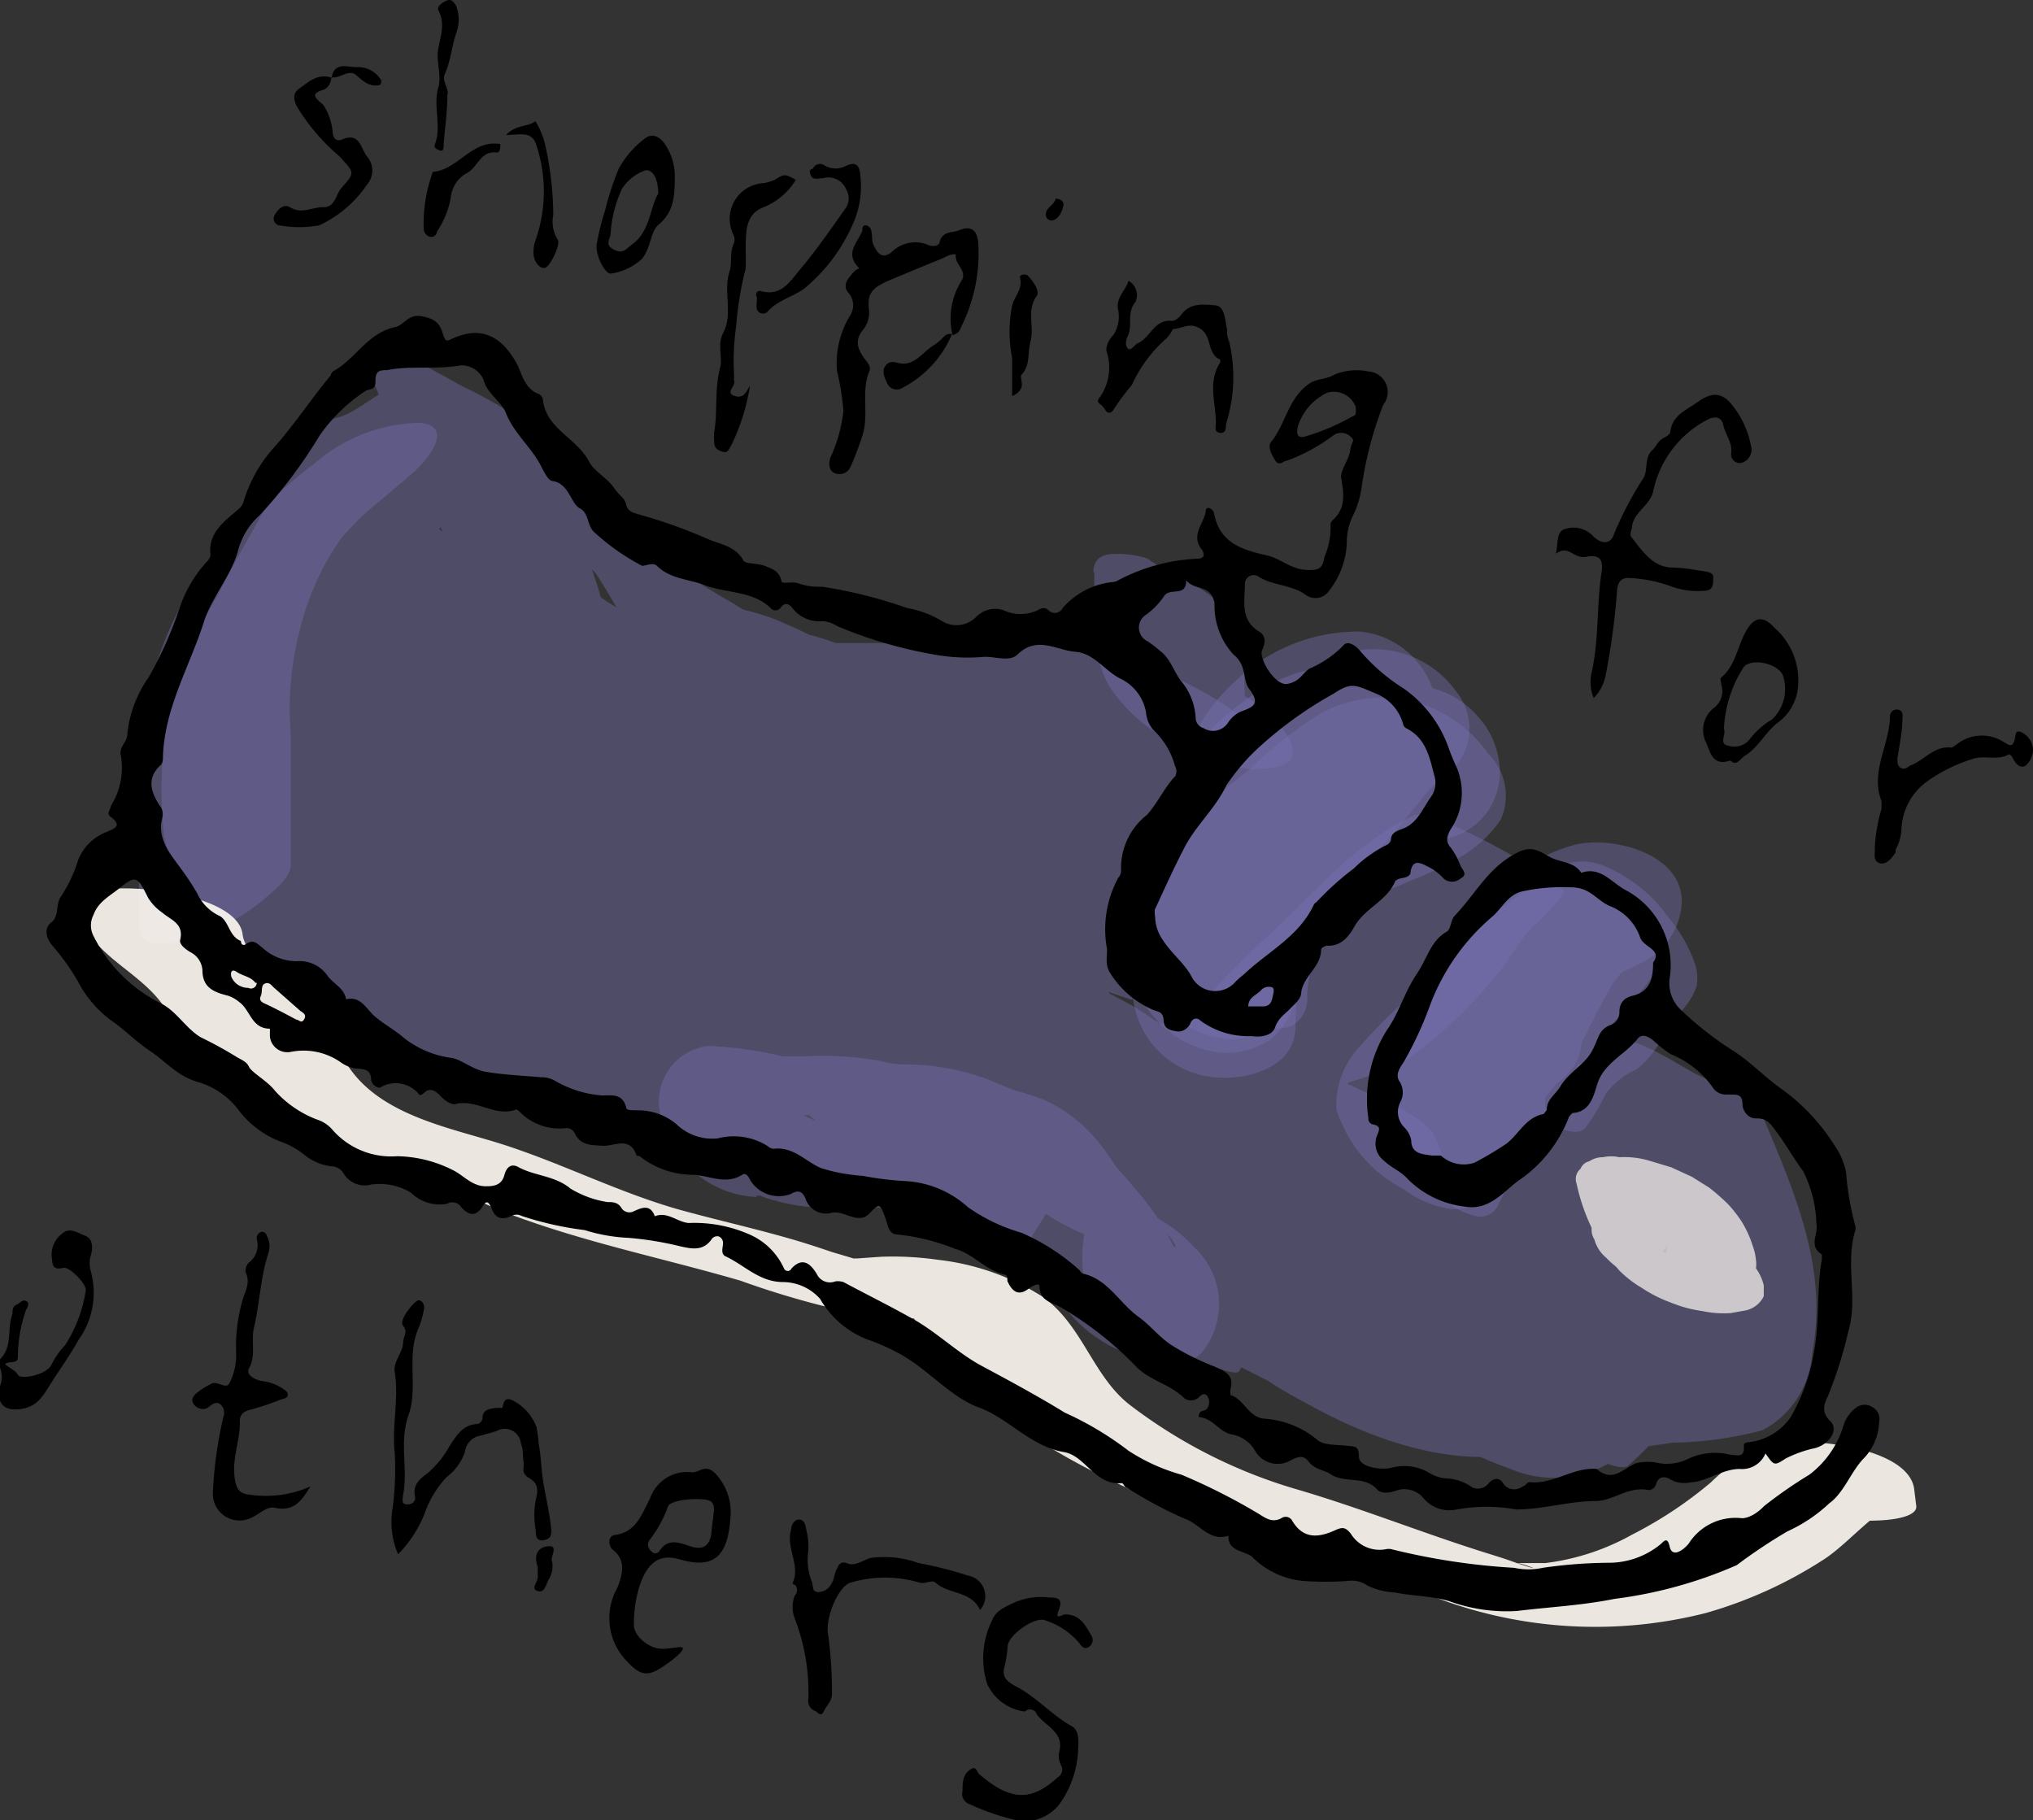 <svg xmlns="http://www.w3.org/2000/svg" viewBox="0 0 60.26 53.95"><rect x="0" y="0" width="60.26" height="53.95" fill="#333333" stroke="none"/><defs><style>.cls-1{opacity:0.4;}.cls-2{fill:#7770b4;}.cls-3{opacity:0.9;}.cls-4{fill:#fffbf3;}.cls-5{opacity:0.7;}</style></defs><g id="Layer_2" data-name="Layer 2"><g id="Layer_1-2" data-name="Layer 1"><g class="cls-1"><path class="cls-2" d="M11.84,11.43c-.66.16-1.13.72-1.8.94a2.23,2.23,0,0,0-1.5,1.12c-.33.57-.48,1.21-.79,1.77-.45.82-.91,1.6-1.33,2.44A12.07,12.07,0,0,0,4.86,22a13.78,13.78,0,0,0,0,2.8A12.5,12.5,0,0,0,5.6,27c.19.57,4.25,2.65,4.44,2.3A12,12,0,0,0,10.87,26a6.84,6.84,0,0,1,1.72-3.33,14.19,14.19,0,0,1,2.85-2.39c.64-.42,2.12-.87,2.4-1.65s-.59-2.05-.57-3,.19-1.58-.56-2.25a14.22,14.22,0,0,0-3-1.93c-.76-.4-2.13-1.3-3.05-1l.05.1c1.26,2.58,1.95,5.66,4.43,7.36a16.38,16.38,0,0,0,4.78,2.35,3.56,3.56,0,0,0,.78.14c.41,0,.65-.1.12-.2.76.14,1.49.67,2.27.83.13,0,.15,0,.07-.12a18.28,18.28,0,0,0-2.45-3.62,13.86,13.86,0,0,0-4-2.8,9,9,0,0,0-1.79-.81c-.06,0-.74-.23-.5,0,1.55,1.49,3,3.22,4.64,4.6a15.23,15.23,0,0,0,5.62,2.87,23.29,23.29,0,0,0,5.6.22h3.15a13.53,13.53,0,0,1,3,0l-4.07-2.27c-.3.75-.42,1.56-.78,2.28A8.05,8.05,0,0,1,30.41,23a5.87,5.87,0,0,0-1.2,1.87,7.58,7.58,0,0,0-.08,2.47c0,.49,1.73,1.2,2.1,1.39a19.08,19.08,0,0,0,2.34.91c0-1.14,0-2.29,0-3.43a9.52,9.52,0,0,0,0-2.61c-.26-.79-1.13-1.16-1.8-1.53A7.39,7.39,0,0,0,29,20.78c-.62,0-1.18.55-1.67.88a7.84,7.84,0,0,0-1.87,2c-1,1.37-2.05,2.9-3.82,3.33-.46.11-.91,0-1.34.1q3.2,2.2,2.12,1.09c-.13-.13-.24-.27-.36-.4a17.82,17.82,0,0,0-1.69-1.89,15.06,15.06,0,0,0-5.41-3c-1.36-.41-2.51.55-3.56,1.36a7.76,7.76,0,0,0-2.91,4c-.13.53,4.28,2.58,4.44,2.3.79-1.4,1.29-2.94,2-4.37.31-.61.67-1.19,1-1.79a3.39,3.39,0,0,1,1-1.5l-4.44-2.3c-.41,2.19-1.37,4.21-1.41,6.44,0,.66,4.34,2.51,4.44,2.3.56-1.2,1.26-2.33,1.7-3.58a12.66,12.66,0,0,1,1.29-3l-4.44-2.3a6.11,6.11,0,0,1-.77,2.14,18.7,18.7,0,0,0-.67,2.29A16.89,16.89,0,0,1,12,27a6.33,6.33,0,0,0-.8,2c0,.54,4.1,2.64,4.44,2.3,1.34-1.33,1.88-3,2.66-4.68.33-.72.8-1.37,1.09-2.1a4.88,4.88,0,0,1,.85-1.78l-4.44-2.3a17.87,17.87,0,0,1-1.33,4.06,16.63,16.63,0,0,0-.57,2,4.89,4.89,0,0,0-.37,2c.14.59,4.22,2.65,4.44,2.3a33.05,33.05,0,0,0,1.71-3.42c.55-1.14,1.38-2.08,2-3.19.18-.34-4.24-2.67-4.44-2.31a26.87,26.87,0,0,0-1.72,3.79,15.56,15.56,0,0,1-.57,1.62,5.54,5.54,0,0,0-.76,1.91c-.05.54,4,2.62,4.44,2.3,1.25-.93,1.77-2.35,2.41-3.72.73-1.57,1.82-2.93,2.56-4.5.14-.3-4.1-2.7-4.44-2.3-1.19,1.42-1.38,3.29-1.87,5-.32,1.11-1.22,2.63-.66,3.76.23.46,4.08,2.6,4.39,2.2,1.07-1.39,1.54-3.1,2.34-4.64.41-.78.87-1.53,1.22-2.34a3.59,3.59,0,0,1,1.08-1.8l-3.45-1.52.19.11L21.41,21c.22.38-.35.88-.52,1.18a13.33,13.33,0,0,0-.78,2.17c-.56,1.7-1.24,3.38-1.88,5.06-.14.36,4,2.63,4.44,2.3a12,12,0,0,0,2.47-2.94,19,19,0,0,1,2.11-3.24l-4.44-2.3c-.21,1.36-1.25,2.63-1.81,3.88-.43.95-1.35,2.11-1.18,3.21.09.58,4.06,2.67,4.44,2.3a19.6,19.6,0,0,0,2.52-3.14,5.57,5.57,0,0,1,2.1-2.35l-4.44-2.3c0,2.33-2.14,4.58-1.6,6.9.11.5,1.43,1,1.8,1.23a7.23,7.23,0,0,0,2.52,1.09c.87.05,1.17-1,1.45-1.66a7.14,7.14,0,0,1,2.3-2.7l-4.44-2.3c-.35,1.91-1.64,3.84-2.55,5.54-.13.24,4,2.73,4.44,2.3A27.48,27.48,0,0,0,30.93,32a8.65,8.65,0,0,1,1.92-2.58l-4.44-2.3c.37,1.11-.47,2.32-.89,3.31a11.8,11.8,0,0,0-1.37,3.9c0,.56,4.17,2.64,4.44,2.3a19,19,0,0,0,1.74-3.27c.27-.52,1.25-2.87,2-2.74L30,28.34a18.14,18.14,0,0,1-1.1,2.52,23.71,23.71,0,0,0-.79,2.77c-.13.43,4,2.59,4.44,2.3a14.25,14.25,0,0,0,2.6-2.66L30.76,31a4.71,4.71,0,0,1-.72,2.1c-.31.52-.86,1-.88,1.62,0,.41,1.56,1.1,1.8,1.23A7.05,7.05,0,0,0,33.48,37c1.63.08,2.27-2.72,3.39-3.56l-4.44-2.3a9.87,9.87,0,0,1-.72,2.17,5.13,5.13,0,0,1-.88,2l4.43,2.31a7.46,7.46,0,0,1,1.87-3.47l-4.44-2.3c-.41.8-.75,1.63-1.11,2.46-.15.36,4.19,2.67,4.44,2.3.62-.93.74-2,1.51-2.88l-4.43-2.3c0,.57-.77,3.68-1.49,3.67l4.33,2.32a9.44,9.44,0,0,1,.37-2.53,6.9,6.9,0,0,1,.6-2.38l-4.44-2.3a5.52,5.52,0,0,0,0,1.15c.07.47,1.48,1.06,1.8,1.23a6.41,6.41,0,0,0,2.52,1.09c.93,0,1.44-.69,2.17-1.16s1.9-.58,2.75-1.12A13.53,13.53,0,0,0,44.28,29c.41-.46.68-1,1.08-1.46a7.21,7.21,0,0,0,1-1.07c.15-.26-3.87-2.55-4.44-2.3-1.69.76-2.88,2.2-4.2,3.45a22.51,22.51,0,0,0-4,4.67,10.34,10.34,0,0,0-1.55,4c-.2,1.48-.18,2,1.13,2.82.26.16,3.25,1.89,3.44,1.52A10.91,10.91,0,0,0,38,37c.1-.67.2-1.9.95-2.17l-4.4-2.2c1,1.2,0,3.23.34,4.66.12.58,4,2.68,4.44,2.3C40.51,38.44,40.4,36.52,41,35l-4.43-2.3c.7,1.68.33,3.57.23,5.33,0,.46,1.76,1.22,2.1,1.39a12,12,0,0,0,2.34.92,30.64,30.64,0,0,0,.67-6.24c0-.5-1.71-1.18-2.09-1.38a17.85,17.85,0,0,0-2.35-.92c0,1.82.56,3.55.69,5.35,0,.51,1.7,1.19,2.09,1.39a22.46,22.46,0,0,0,2.34.91c0-1.89.06-3.78,0-5.68l-4.39-2.19a12.79,12.79,0,0,1,.74,3,30.29,30.29,0,0,0,.62,3c.19.6,1.59,1.13,2.1,1.39.34.18,1.95,1.22,2.34.92s.42-1.07.94-1.43l-4.4-2.19a3.42,3.42,0,0,1,.39.73c.29.6,1.81,1.16,2.35,1.43s1.6,1,2.05.76a28,28,0,0,0,2.87-2.13c.47-.32.87-.74,1.34-1.06a8.45,8.45,0,0,0,1.29-.85c.14-.14-1.93-1.3-2.1-1.39-.38-.19-1.9-1.2-2.34-.91-.9.59-1.12,1.66-1.88,2.39l4.44,2.3c.33-1.49,2.24-2.13,2.32-3.73l-4.44-2.3c0,.75-.17,1.95-.91,2.34l4.44,2.3a5.45,5.45,0,0,1,2-3l-4.44-2.3A16,16,0,0,1,49.4,36c.07,1.41-.08,3.53-1.59,4.16a8.08,8.08,0,0,1-2.25.29c-1,.11-1.88.26-2.85.28a6.49,6.49,0,0,1-3-.58c-.41-.17-.83-.35-1.26-.49s-1.89-.74-.29.06l2.45,1.41a16.14,16.14,0,0,0-2.75-1.85c-.47-.24-2.47-1.55-2.89-.74-.06.12.6.52.56.5a26.2,26.2,0,0,0,7,3.48c1.72.55,4.09.93,5.4-.65.27-.33.57-.69.39-1.1s-1-.81-1.4-1c-1.06-.62-2.5-1.61-3.78-1.5-1.58.13-2.64,1.58-4.09,2l4.44,2.3c-.32-.71.23-1.35,0-2.05s-1.26-1.21-1.86-1.55c-1.54-.87-3.25-1.81-5.08-1.55-1.22.17-2.18,1.15-1,2.15a13.35,13.35,0,0,0,3.19,1.74,4,4,0,0,0,1.09.39c.3,0,.6-.14.89,0l-3.84-2a18.81,18.81,0,0,0,4.62,2.71,6.22,6.22,0,0,0,.84.25l.23.05c.38.1.38.07,0-.11s-.36-.23.32.13l.6.28c.41.19.83.37,1.26.52a3.3,3.3,0,0,0,3.47-.53c1-.82,2.41-1.66,3-2.83.14-.27-4.12-2.73-4.44-2.3-.51.68-1.17,1.23-1.71,1.88a8,8,0,0,1-1.21,1.45l4.39,2.19c-.88-.93,2.82-3.83,3-4.87.12-.51-3.92-2.54-4.43-2.3a5.61,5.61,0,0,0-1.88,1.68,8,8,0,0,1-1.76,1.57,5.81,5.81,0,0,1-2.49,1.31,7,7,0,0,1-2.85,0L40.66,42c-1.39-.81-2.74-1.59-4.2-2.26l3,1.66c-.51-.37-.79-1-1.22-1.5a14.07,14.07,0,0,0-1.4-1.27c-1.11-.91-2.3-1.71-3.32-2.73-2-2-4.33-4.13-7.23-4.48A63.12,63.12,0,0,1,18,29.34c-3.19-.84-6.33-1.82-9.46-2.83a.48.48,0,0,0-.37,0c.87,3.47,5.14,5.83,8.26,6.78a22.86,22.86,0,0,0,2.74.53c1.11.21,2.19.57,3.31.76a27.9,27.9,0,0,1,3,.4,11.14,11.14,0,0,0,2.93.73c.3,0-1.33-1.06-1.4-1.09a21.5,21.5,0,0,0-2.93-1.44,6.5,6.5,0,0,0-1.17-.4c.07-.07,2.56,1.38,1,.43a32.66,32.66,0,0,0-5.36-2.59A35.09,35.09,0,0,0,14,29.11a14,14,0,0,0-5-.72c-.13,0-.15,0-.07.12a12,12,0,0,0,4.19,2.56,15.88,15.88,0,0,0,3.69,1.12c1.4.26,2.82.51,4.23.7a16.73,16.73,0,0,0,2.55.18c.84,0,1.61-.36,2.43-.37.35,0-1.27-1-1.39-1.09-.74-.41-1.93-1.26-2.82-1.25-2,0-4,0-6,0l4.32,2.33c.45-.41,1.5-.31,2.07-.33s1.17,0,1.76,0L19.71,30h0c-.35,0,1.28,1,1.4,1.1a7.61,7.61,0,0,0,2.82,1.25c1,0,2.64.53,3.61,0,.47-.24.27-.32.09-.85-.09-.25-.18-.49-.28-.74-.2-.52-.42-1-.65-1.55a19.59,19.59,0,0,0-4.59-6.46,35.28,35.28,0,0,0-5.3-4.31c-1.1-.66-2.65-1.71-4-1.83-.94-.09-.61,1.22-1.05,1.86l4.44,2.3a13,13,0,0,0-.87-2.76c-.31-.62-1.79-1.16-2.35-1.44-.18-.08-2.05-.82-2-.76a10.08,10.08,0,0,0,.75,3.35c.69,1.47,2.69,2.25,4.07,2.83,0,0,1.17.53,1.21.37a5.37,5.37,0,0,0,0-2.92c-.16-.58-1.61-1.13-2.1-1.38a15.35,15.35,0,0,0-2.34-.92A16.48,16.48,0,0,0,14,23.75c.21.61,1.56,1.12,2.09,1.39.35.18,1.95,1.22,2.34.92,1.42-1.08.4-3.77.07-5.17-.13-.57-1.62-1.14-2.09-1.39A12.89,12.89,0,0,0,14,18.59a6,6,0,0,0,.7,2.79c.36,1.06.71,2.11,1.16,3.14.27.63,1.53,1.09,2.1,1.39.39.2,1.88,1.2,2.34.91a1.85,1.85,0,0,0,.78-1.38c.15-.73.18-1.09,1-.91s2.6.33,1.91-1.07A7.36,7.36,0,0,0,21.6,20.8a19.79,19.79,0,0,0-2.75-1.51c-.44-.21-.89-.41-1.34-.59-.21-.08-1.18-.53-.32-.1l1.49,1.32c1.16.5,2.28,1.11,3.44,1.64.58.27,1.16.53,1.76.75.22.08,1.37.47.67.17l-2.67-1.43c-.34-.22-1-.12-1.37-.21l1.1.38-.24-.1,3,1.66c-.16-.11.83-.64.91-.68a2.2,2.2,0,0,1,1.49-.19l-2.56-1.19.3.17L23,19.81a2.15,2.15,0,0,1-.36.48c-.1.12,3.79,2.48,4.44,2.3a7.34,7.34,0,0,1,1.61-.35l-4.33-2.32c-.48.74-1.3,1.08-1.81,1.78-.24.32,3.88,2.22,4.32,2.32,1.12.25,2.23-.11,3.35.15l-4.33-2.33a5.16,5.16,0,0,1-1,.1c-.65.15,2.46,1.69,1.37.64-.48-.46-1-.87-1.46-1.35a52.37,52.37,0,0,0-3.74-3.71L19,16.89c-1-.5.45.34.62.45.38.25.75.49,1.14.72a22.29,22.29,0,0,0,3.62,1.82,4,4,0,0,0,1.21.34c-1.6-.87-2-1.08-1.21-.64l.88.46A8.46,8.46,0,0,0,28,21.1c.3,0-1.27-1-1.4-1.09a8.29,8.29,0,0,0-2.82-1.25c-2.16-.24-4.3-.54-6.46-.8a14.73,14.73,0,0,1-2.88-.68l-.8-.24q2.85,1.68,1.71.83c-.34-.38-.69-.59-.84-1.1L10.66,15c2.67,1.73,5.42,4.09,8.57,4.85a.46.46,0,0,0,.36,0c-.16-.64-.65-.87-1.11-1.3-.65-.59-1.2-1.26-1.9-1.79a15.22,15.22,0,0,0-2.72-1.54c-.23-.1-1.59-.54-1.43-.38,2.26,2.3,5.64,3.76,8.53,5.07,1.57.71,3.17,1.37,4.78,2a7,7,0,0,0,1.91.5,9.25,9.25,0,0,1,2.17,0l-2-.88.19.1L26,20.38c.73.65-1.13,2-1.35,2.68s3.8,2.35,4.33,2.32c1-.05,1.19-.79,1.75-1.47A5.72,5.72,0,0,1,33,22.18L28.58,20c.33.66-.19,1.67-.4,2.3-.29.85-.47,1.74-.71,2.61-.41,1.48-1.25,3.66-.5,5.16.31.61,1.8,1.16,2.35,1.43s1.47.92,2.05.77,1.05-.56,1.68-.52L32,31.35l.27.12-3-1.66c.49.42.63,1.11,1.18,1.54a14.55,14.55,0,0,0,3.43,1.85,1.82,1.82,0,0,0,1.66.14c.6-.3,1-.93,1.66-1.07l-4.28-2.22a1.25,1.25,0,0,1-.09,1.34c-.19.36,4.26,2.64,4.44,2.3a1.45,1.45,0,0,0,0-1.54c-.26-.52-1.58-1-2-1.29s-1.63-1.05-2.23-.93c-.87.16-1.61,1.35-2.47,1.22l1.64.64-.21-.1,2.45,1.4c-.42-.35-.56-1-1-1.36a10.34,10.34,0,0,0-2.66-1.58,5.11,5.11,0,0,0-2.21-.78,8.21,8.21,0,0,0-1.59.59l4.39,2.19a5.27,5.27,0,0,1,0-2.76c.17-1,.55-2,.81-3.06s1.36-3.12.8-4.25c-.3-.61-1.8-1.16-2.35-1.43s-1.52-1-2-.77a5.77,5.77,0,0,0-2.07,1.52C25.94,22,25.66,23,24.75,23l4.33,2.32c.27-.8,1.6-1.49,1.53-2.39,0-.57-.8-.92-1.22-1.17A14.45,14.45,0,0,0,26,20.17a8.74,8.74,0,0,0-2.34-.11,8,8,0,0,1-2.7-.85,11.93,11.93,0,0,1-4.17-2.27L12.62,15a17.24,17.24,0,0,1,1.51,1.45c.34.33.9.61,1,1.09l.37,0q3.3,1.83,1.94,1l-.52-.32-.9-.59c-.69-.47-1.37-1-2.07-1.41A19.72,19.72,0,0,0,11.58,15c-.1-.05-1.49-.52-1.48-.49.33,1.1,1.48,1.81,2.4,2.41A22.06,22.06,0,0,0,18,19.45,54.15,54.15,0,0,0,28,21.1l-4.22-2.34c1.68.86,2.18,1.1,1.51.73l-.73-.39c-.45-.23-.92-.46-1.39-.66-.78-.35-1.59-.44-2.39-.72l2,.88c.33.17-.36-.27-.44-.32-.31-.21-.63-.42-1-.62-.71-.45-1.45-.86-2.2-1.25a5.69,5.69,0,0,0-2-.87c-.31,0-.54-.11-.13.24,2.07,1.77,3.68,4,5.92,5.58a22.62,22.62,0,0,0,4.51,2.45,3.9,3.9,0,0,0,2.81.34S28.6,23,28.53,22.92A10.83,10.83,0,0,0,26,21.82c-1.12-.26-2.23.1-3.35-.14L27,24c.52-.7,1.34-1,1.82-1.78.19-.29-3.81-2.35-4.33-2.32a8.3,8.3,0,0,0-1.83.39l4.44,2.3a2.35,2.35,0,0,0,.36-.47c.11-.19-1.47-1.05-1.52-1.08-2.07-1.15-4-2.24-6.08-.61l0,.1c.8,1.07,2.47,1.7,3.64,2.21a3.77,3.77,0,0,0,2.58.41l0-.1c-1.08-1.29-3.22-2.13-4.78-2.63a50.3,50.3,0,0,1-4.63-2.07c-.19-.08-1.4-.72-1.06-.18s1.92,1.19,2.55,1.5a17.71,17.71,0,0,0,2.33,1c-2.64-.88-2.72-1.73-1.79-.69a8.8,8.8,0,0,1,.65.83c.47.69.7,1.48-.45,1.58a17.49,17.49,0,0,1-1.83-.31l-.11,0c-.39.84-.2,1.89-1.07,2.43l4.44,2.3a26.84,26.84,0,0,1-1.16-3.14c-.28-1-.82-1.74-.7-2.79L14,18.59c.34,1.4,1.36,4.08-.06,5.16l4.43,2.31A16.73,16.73,0,0,1,17,19.5l-4.44-2.3a5.37,5.37,0,0,1,0,2.92l1.21.36-.17-.07,2.67,1.43c.43.3-.1-.29-.21-.55a6.27,6.27,0,0,1-.36-1.19,15.77,15.77,0,0,1-.29-1.93L11,16a12,12,0,0,1,.78,2.56c.15.57,4.19,2.67,4.44,2.3a2.78,2.78,0,0,0,.36-1c0-.19.07-.39.11-.58s.05-.29.25-.25c-.08.81-3.89-2.29-2.3-1,.27.22.52.45.77.69a44.54,44.54,0,0,1,4.22,4,21.4,21.4,0,0,1,3,5.1q.3.72.57,1.47c.2.57.52.76-.34.89A18.35,18.35,0,0,1,19.7,30l4.22,2.35h0c.34,0-1.28-1-1.4-1.1A7.68,7.68,0,0,0,19.71,30c-.66,0-1.34,0-2,0s-1.6,0-2.05.37A20.46,20.46,0,0,0,20,32.73c2,0,4,0,6,0l-4.21-2.34c-1.06,0-2,.4-3.11.35a27.79,27.79,0,0,1-3.76-.47c-.78-.14-1.57-.25-2.34-.39-.41-.08-.82-.21-1.23-.27-1.47-.24,2.47,1.22,2,1.18.23,0,.55-.1.83-.09a25,25,0,0,1,7.1,1.79c.28.1.55.24.84.32.81.22-1.41-.87-.69-.36a16.89,16.89,0,0,0,1.75,1q1,.54,2,1c.6.26,2.52,1.22.39,0l-1.39-1.09c-1.41,0-2.65-.85-4.05-1a31.66,31.66,0,0,1-4.42-.76c-.68-.16-1.37-.24-2.06-.37s-2-.77.21.4,1.16.64.67.16a6.86,6.86,0,0,1-2-3l-.36,0c3.28,1.06,6.58,2.09,9.92,3,1.57.41,3.12.84,4.68,1.3.72.22,1.45.43,2.18.59a11.32,11.32,0,0,1,1.59.2l-2.71-1.36a13,13,0,0,1,1.25,1.4,18,18,0,0,0,1.45,1.31A28.32,28.32,0,0,1,34,38a16.55,16.55,0,0,0,1.09,1.41,9.56,9.56,0,0,0,1.93,1.23c.47.25,1,.49,1.43.71l.53.23c1,.43.34.07-2-1.07a12.67,12.67,0,0,0,1.72,1.07c2.15,1.21,5,2.2,7.41,1.18a9.61,9.61,0,0,0,2.83-2,8.68,8.68,0,0,1,2.39-2.29l-4.43-2.3c-.26,1.19-4.09,3.88-3,5.08a8.41,8.41,0,0,0,2.35,1.43c.32.17,1.69,1,2,.77A8.32,8.32,0,0,0,49.58,42c.54-.67,1.2-1.2,1.71-1.89l-4.44-2.3a6.46,6.46,0,0,1-2,1.91A10.14,10.14,0,0,1,43,41.15a2.33,2.33,0,0,1-.86.22c-.57-.07-.52,0,.15.31A9,9,0,0,0,40.8,41a9.94,9.94,0,0,0-1.53-.55c-.28-.07-1.45-.45-.43,0l2.67,1.44a27.33,27.33,0,0,0-3.36-2.08,5.71,5.71,0,0,0-1.49-.56,6.82,6.82,0,0,0-1,0l1.09.39-.19-.09,3.18,1.84c-.61-.68-.12-1.31.59-1.59,1.52-.63,3.34.89-.09-1.08l-1.46-1c.74.7-.07,1.59.29,2.42.27.62,1.52,1.09,2.1,1.39s1.69,1.1,2.34.91a9.1,9.1,0,0,0,1.84-1.05c.54-.32,1.67-1.12,2.35-.93l-2-.88.13.07L44,38.58c.31.27-.93,1.4-1.14,1.53a3.42,3.42,0,0,1-1.93.49,6.61,6.61,0,0,1-2.07-.35c-1.41-.47,1.08.76,0,0l.56.51c.17-.18.1-.29-.19-.34l-3.14-1.63c.83.53,1.54,1.16,2.43,1.62a36,36,0,0,0,3.64,1.41A12.26,12.26,0,0,0,45.7,43a18.56,18.56,0,0,0,3.87-.24,10.9,10.9,0,0,0,2.68-.37,2.8,2.8,0,0,0,1.47-2.31c.47-2.45-.51-4.7-1.43-6.9-.26-.62-1.54-1.1-2.1-1.39-.39-.2-1.88-1.2-2.34-.91a5.45,5.45,0,0,0-2,3c-.14.42,3.94,2.56,4.44,2.3.74-.39.91-1.59.91-2.34,0-.48-1.74-1.2-2.1-1.38a16.47,16.47,0,0,0-2.34-.92c-.08,1.6-2,2.23-2.32,3.73-.1.47,4.09,2.64,4.44,2.3.76-.72,1-1.8,1.88-2.39l-4.44-2.3a6.79,6.79,0,0,1-1.15.77c-.53.33-1,.79-1.48,1.14a28,28,0,0,1-2.87,2.13l4.39,2.2a4.63,4.63,0,0,0-.39-.73c-.38-.63-1.74-1.13-2.35-1.43-.35-.18-1.66-1-2-.77s-.43,1-.94,1.42l4.44,2.31c-.62-2-.53-4.36-1.46-6.26-.29-.61-1.8-1.16-2.34-1.43a16,16,0,0,0-2-.77c.08,1.89,0,3.79,0,5.68l4.43,2.3c-.12-1.8-.7-3.53-.68-5.35l-4.44-2.3A29.13,29.13,0,0,1,36.76,38l4.44,2.31c.1-1.77.47-3.66-.24-5.34-.24-.58-4.33-2.58-4.43-2.3-.56,1.51-.46,3.42-1.69,4.61l4.44,2.3c-.32-1.55.72-3.55-.43-4.87a7.84,7.84,0,0,0-2.35-1.43c-.45-.23-1.52-1-2-.76-.75.27-.84,1.5-1,2.17a11.14,11.14,0,0,1-1.25,3.58l3.45,1.53-.08-.05.95.67c-.41-.65,0-2.18.15-2.87a12.7,12.7,0,0,1,2.05-4,27.59,27.59,0,0,1,3.65-3.91,14.73,14.73,0,0,1,3.93-3.2l-4.44-2.3a4,4,0,0,1-.79.86,15.06,15.06,0,0,0-1,1.36,15.68,15.68,0,0,1-2.52,2.5A10.67,10.67,0,0,1,35,30c-.84.36-1.46,1.37-2.43,1.39l4.33,2.32a4.91,4.91,0,0,1,0-1.15c0-.59-4.26-2.58-4.44-2.3a6.9,6.9,0,0,0-.6,2.37,9.57,9.57,0,0,0-.37,2.54c0,.45,1.52,1.08,1.8,1.23a7,7,0,0,0,2.52,1.1c1,0,1.67-3,1.71-3.72,0-.55-4.11-2.64-4.43-2.3-.78.83-.9,1.95-1.52,2.88L36,36.62c.36-.82.7-1.65,1.11-2.46.13-.26-4-2.71-4.44-2.3a7.37,7.37,0,0,0-1.86,3.46c-.11.48,4.1,2.65,4.43,2.31a5.11,5.11,0,0,0,.89-2,9.87,9.87,0,0,0,.72-2.17c0-.54-4-2.62-4.44-2.3-1,.73-1.8,3.58-3.16,3.52L33.6,37c0-.63.58-1.1.88-1.62a4.54,4.54,0,0,0,.71-2.09c0-.55-4.11-2.65-4.43-2.31a14.36,14.36,0,0,1-2.61,2.67l4.44,2.3a21.91,21.91,0,0,1,.79-2.77,17.63,17.63,0,0,0,1.1-2.52c.17-.61-3.79-2.24-4.33-2.33-1-.16-1.8,1.91-2.13,2.55a20.7,20.7,0,0,1-1.87,3.51l4.44,2.3A11.44,11.44,0,0,1,32,32.77c.43-1,1.26-2.19.89-3.31-.2-.6-1.58-1.12-2.1-1.39s-1.9-1.2-2.34-.91a8.46,8.46,0,0,0-1.91,2.58A28.65,28.65,0,0,1,23.92,33l4.44,2.3c.91-1.7,2.2-3.63,2.55-5.54.09-.5-4-2.63-4.44-2.3a7,7,0,0,0-2.2,2.47c-.24.5-.59,1.89-1.32,1.84l4.32,2.33c-.53-2.32,1.65-4.57,1.61-6.9,0-.49-1.73-1.2-2.09-1.39s-1.79-1.16-2.35-.91a5.63,5.63,0,0,0-2.1,2.35,19.6,19.6,0,0,1-2.52,3.14l4.44,2.3c-.18-1.1.75-2.25,1.18-3.21.55-1.24,1.6-2.53,1.81-3.88.07-.5-4.09-2.64-4.44-2.3a19.29,19.29,0,0,0-2.11,3.23,11.9,11.9,0,0,1-2.47,3l4.44,2.3c.8-2.09,1.53-4.2,2.28-6.3.2-.57.72-1.13.87-1.69.21-.76-.62-1.07-1.2-1.41a20.63,20.63,0,0,0-2.24-1.16c-.18-.08-1-.53-1.2-.37a3.59,3.59,0,0,0-1.08,1.8c-.35.8-.81,1.56-1.22,2.33-.8,1.54-1.27,3.25-2.34,4.65l4.4,2.19c-.5-1,.57-2.87.83-3.86.42-1.63.67-3.37,1.79-4.7l-4.44-2.3c-.74,1.57-1.83,2.93-2.56,4.5-.64,1.37-1.16,2.79-2.41,3.72l4.44,2.3a4.61,4.61,0,0,1,.68-1.73,16.66,16.66,0,0,0,.65-1.79,25.88,25.88,0,0,1,1.72-3.79L17.2,21.82c-.58,1.12-1.41,2.06-2,3.2a34.08,34.08,0,0,1-1.71,3.42L18,30.74A3.81,3.81,0,0,1,18.29,29a18.55,18.55,0,0,1,.62-2.21,17.71,17.71,0,0,0,1.33-4.06c.06-.52-4.1-2.64-4.44-2.3A4.74,4.74,0,0,0,15,22.21c-.29.73-.76,1.38-1.09,2.1C13.08,26,12.54,27.66,11.2,29l4.44,2.3a6.42,6.42,0,0,1,.8-2,16.89,16.89,0,0,0,.69-2.08,19.87,19.87,0,0,1,.67-2.28,6.31,6.31,0,0,0,.77-2.15c0-.58-4.23-2.61-4.44-2.3a12.23,12.23,0,0,0-1.28,3C12.4,24.67,11.7,25.8,11.14,27l4.44,2.3c0-2.23,1-4.25,1.41-6.44.09-.51-4-2.59-4.44-2.3a2.93,2.93,0,0,0-1,1.37c-.34.65-.73,1.27-1.06,1.92-.75,1.43-1.25,3-2,4.37l4.44,2.3c.6-2.41,2.7-3.78,4.64-5.08a7.12,7.12,0,0,0,.63-.35c.57-.09.29-.27-.85-.56-1.09-.67-1.35-.75-.8-.24a16.63,16.63,0,0,0,1.17,1.37,10.74,10.74,0,0,0,3.34,2.44c2.21,1.15,4.61,2.06,6.76.27a16.54,16.54,0,0,0,2.43-2.91,6,6,0,0,1,1.36-1.39c.35-.24,1.15-1,1.6-.95L28.92,20.9c.62.58.22,2,.21,2.72,0,1.23,0,2.46,0,3.68l4.44,2.3a7.87,7.87,0,0,1,.07-2.47,5.9,5.9,0,0,1,1.21-1.87A8.05,8.05,0,0,0,36,23.7c.36-.71.48-1.54.77-2.27.2-.5-3.63-2.16-4.07-2.27a17,17,0,0,0-4-.1H23.54c-.63,0-1.27,0-1.9,0a9.54,9.54,0,0,0-1-.16L22.88,20l-.64-.64c-1.17-1.18-2.33-2.37-3.53-3.52L16.42,15c-1.4-.73-.43-.12-.1.24a8.41,8.41,0,0,1,.72.86A19.3,19.3,0,0,1,18.27,18l.34.6.91.46a6,6,0,0,0-1.32-.59,3.82,3.82,0,0,0-1.91-.34c2.05,1.35,2.67,1.63,1.84.84l-.25-.29a6.91,6.91,0,0,1-.6-.92c-.4-.74-.67-1.56-1-2.33a15.1,15.1,0,0,0-1.05-2.27q-4.07-2.77-2.6-1.51l.13.14a2.9,2.9,0,0,1,.11,1.14,4.54,4.54,0,0,0,.29,2c.22.62.48,1.22,0,1.78a5.43,5.43,0,0,1-1.52.91,16.3,16.3,0,0,0-1.94,1.34,9.14,9.14,0,0,0-3,3.6C6.2,24,6.33,25.65,5.6,27L10,29.3a12.67,12.67,0,0,1-.72-2.21,13.11,13.11,0,0,1,0-2.8A12,12,0,0,1,10.86,20c.38-.77.79-1.5,1.21-2.24s.55-1.33.91-2a2.25,2.25,0,0,1,1.5-1.13c.65-.23,1.15-.78,1.79-.94.1,0-.69-.59-.56-.5a13.74,13.74,0,0,0-1.53-.88c-.57-.3-1.67-1.08-2.34-.92Z"/></g><g class="cls-1"><path class="cls-2" d="M37.74,27.52c-.18-.19-.14-.11.13.24-.11-.22-.07-.13.11.27.16.6,0,.35.07.07l-.09.57a6.06,6.06,0,0,1,.39-1.08c.2-.45.2-.95.38-1.41l-.26.53a10.8,10.8,0,0,0,.84-1.53A12.45,12.45,0,0,1,39.75,24l-.25.52a4.12,4.12,0,0,1,.64-1l-.4.42a5,5,0,0,1,1.1-.83l-.5.28a3.85,3.85,0,0,1,.5-.24,1.31,1.31,0,0,0,.21-.08l-.41.11c.23,0,.1,0-.4,0l-2-3.68a3.87,3.87,0,0,1-.35.45l.4-.43A13.6,13.6,0,0,0,36,21.69a15.24,15.24,0,0,0-1,2c-.23.53-.3,1.11-.53,1.64a2,2,0,0,0,0,1.16,2.54,2.54,0,0,0,.85,1.3,2.67,2.67,0,0,0,2.64.55c1.4-.42,2.29-1.79,3.22-2.81l-.4.43a6.38,6.38,0,0,1,1.35-1.14l-.5.29a3.55,3.55,0,0,1,.63-.28c.21-.08-.62.11-.14.05.17,0,.67,0-.07,0l-.57-4.53h-.41a2.06,2.06,0,0,0-1.48.86,2.11,2.11,0,0,0-.26,1.68,2.7,2.7,0,0,0,1.1,1.53,3.22,3.22,0,0,0,1.82.47h.41A2,2,0,0,0,44.13,24a2.07,2.07,0,0,0,.31-1.39,2.49,2.49,0,0,0-.64-1.38,2.65,2.65,0,0,0-1.71-.9,6,6,0,0,0-2.31.31,5.37,5.37,0,0,0-1.51.89,20.69,20.69,0,0,0-2.19,2.3l.4-.43a4.51,4.51,0,0,1-1,.85l.5-.29a1.35,1.35,0,0,1-.35.14l3.48,3c.29-.67.41-1.38.72-2l-.25.53a6,6,0,0,1,.9-1.5l-.4.42a15.31,15.31,0,0,0,2.25-2.16,2.54,2.54,0,0,0-2-3.67,5.23,5.23,0,0,0-3.69,1.45,5.31,5.31,0,0,0-1.16,1.46,19.58,19.58,0,0,0-.82,2l.25-.52a7.91,7.91,0,0,0-.85,1.6c-.08.29-.09.59-.18.87a5.89,5.89,0,0,1-.24.58,3.66,3.66,0,0,0,.68,4.11,3,3,0,0,0,1.72.91,2.29,2.29,0,0,0,1.68-.42,2.21,2.21,0,0,0,.07-3.2Z"/></g><g class="cls-1"><path class="cls-2" d="M45.82,32.85a2,2,0,0,1,0-.6l-.08.47a1.26,1.26,0,0,1,.15-.38l-.25.43c.15-.24.34-.45.51-.68a9.87,9.87,0,0,0,.8-1.32c.32-.62.62-1.26,1-1.86l-.24.42a3.77,3.77,0,0,1,.6-.78l-.39.36a1.57,1.57,0,0,1,.26-.19l-.51.28a11.6,11.6,0,0,0,1.18-.57,2.08,2.08,0,0,0,1-1.71c0-1.45-2.1-1.95-3.18-1.68a6.1,6.1,0,0,0-3.4,2.5,6.4,6.4,0,0,0-1.39,3.35,1.64,1.64,0,0,0,.74,1.25,3,3,0,0,0,1.77.5c1,0,2.45-.54,2.49-1.79a1.63,1.63,0,0,1,0-.31l-.08.47a5.32,5.32,0,0,1,.63-1.54l-.25.42a7.65,7.65,0,0,1,1.29-1.65l-.38.36a3.56,3.56,0,0,1,.62-.46l-.51.28a1.94,1.94,0,0,1,.3-.13l-.59.18.09,0-3.18-1.68a.76.76,0,0,1,0,.15l.09-.48a.42.42,0,0,1,0,.12l.25-.42-.11.13.39-.36-.1.06.5-.28a7.8,7.8,0,0,0-1.29.65,4.09,4.09,0,0,0-1.1,1.21c-.55.89-1,1.85-1.49,2.76l.25-.43c-.24.4-.55.73-.8,1.12a2.69,2.69,0,0,0-.51,1.9,1.67,1.67,0,0,0,.74,1.24,3.27,3.27,0,0,0,3.54,0,1.55,1.55,0,0,0,.72-1.26Z"/></g><g class="cls-1"><path class="cls-2" d="M45,34.49a3,3,0,0,1,.11-.52l-.08.25c.36-1.12,1.42-1.7,2-2.65s.9-2.06,1.82-2.68L48.7,29a1.47,1.47,0,0,1,.28-.14l-3.73-3.21a17.27,17.27,0,0,1-1.81,2.1c-.56.61-1.07,1.25-1.68,1.81A16.42,16.42,0,0,0,40.32,31a2.54,2.54,0,0,0-.71,1.87,4,4,0,0,0,2,2.38,3.1,3.1,0,0,0,1.43.59c.24,0,.68,0,.63-.39a1.52,1.52,0,0,1,.06-.67l-.08.25c.4-1.13,1.49-1.87,2.31-2.68.55-.55,1-1.17,1.56-1.73a13.48,13.48,0,0,0,1.63-1.91c.19-.28,0-.72-.18-.95a5.29,5.29,0,0,0-1-1.08,6,6,0,0,0-1.33-.89c-.33-.15-.87-.43-1.24-.28-1.28.53-1.63,1.92-2.33,3A11,11,0,0,1,41.84,30a3.49,3.49,0,0,0-.9,1.95c0,.36.38.91.57,1.13A6.1,6.1,0,0,0,43,34.3c.39.23,1.93,1.12,2.06.19Z"/></g><g class="cls-1"><path class="cls-2" d="M37.63,28.55c.26-.62.62-1.2.9-1.81A13.45,13.45,0,0,1,39.4,25l-.29.44a6.69,6.69,0,0,1,.75-.92c.15-.15.31-.28.47-.42s-.06,0-.09.06.23-.16.29-.2l.22-.14c.07,0,.34-.17,0,0s0,0,.12,0a2.27,2.27,0,0,0,.25-.06,4.83,4.83,0,0,0,.88-.37,2.19,2.19,0,0,0,.29-.17c.17-.13-.5.14-.08.05l-2.64-3.76a8,8,0,0,0-2,2c-.63.77-1.32,1.49-1.93,2.28a8.93,8.93,0,0,0-2.07,5.62,2.66,2.66,0,0,0,2.26,2.5c1,.16,2.59-.21,2.57-1.51a7.39,7.39,0,0,1,.23-1.88l-.13.51a7.14,7.14,0,0,1,.94-2.13l-.3.44a26.53,26.53,0,0,1,2.07-2.53c.29-.33.55-.68.83-1a4.69,4.69,0,0,1,.46-.54,2.44,2.44,0,0,0,.23-.22l-.22.16.22-.14a1.74,1.74,0,0,0,.43-2.58,3,3,0,0,0-3.07-1.18,4.07,4.07,0,0,0-.9.34l-.23.13s-.43.2-.1.08,0,0-.05,0l-.26.06a4.53,4.53,0,0,0-.86.34,7.74,7.74,0,0,0-2.11,1.71,8.94,8.94,0,0,0-1.44,2.34c-.34.78-.78,1.51-1.11,2.29a2.33,2.33,0,0,0,1.5,2.81c1,.4,2.57.4,3.08-.8Z"/></g><g class="cls-1"><path class="cls-2" d="M38.74,29.45v.09a4.33,4.33,0,0,1,.42-1.65l-.16.32a4,4,0,0,1,1.27-1.45L40,27c1.47-1,3.46-1.15,4.49-2.72a1.74,1.74,0,0,0-.37-1.93,4,4,0,0,0-2.24-1.57,3.83,3.83,0,0,0-2.72.36,12,12,0,0,0-2,1.55c-.58.52-1.2.94-1.8,1.42a3.39,3.39,0,0,0-.84.89,12.5,12.5,0,0,0-.61,1.53l.16-.33c-.26.46-.71.83-.75,1.4A3.16,3.16,0,0,0,35,30.28a2.73,2.73,0,0,0,1.52.52c.35,0,.83-.18.86-.61a.88.88,0,0,1,.1-.36l-.16.32a12,12,0,0,0,.66-1c.16-.36.21-.75.39-1.11l-.16.33a7.56,7.56,0,0,1,2.05-1.85c.67-.55,1.26-1.17,2-1.66l-.29.2a3.74,3.74,0,0,1,1.28-.59l-.4.08a2.87,2.87,0,0,1,.41-.05c.07,0,.3,0,0,0h.06L40.67,21a3.54,3.54,0,0,1-.89.92l.3-.21c-1.17.79-2.59,1.06-3.73,1.9a4.87,4.87,0,0,0-1.75,4.06,2.76,2.76,0,0,0,.73,1.44,4.33,4.33,0,0,0,1.55,1.16,1.86,1.86,0,0,0,1.38.15.91.91,0,0,0,.48-.94Z"/></g><g class="cls-1"><path class="cls-2" d="M47,33.42a6.15,6.15,0,0,0,.66-1.14l-.14.24a2.38,2.38,0,0,1,1-.83,3.22,3.22,0,0,0,.92-1.26l-.15.24c.3-.5.81-.85,1-1.44a1.36,1.36,0,0,0-.09-.77,4.22,4.22,0,0,0-.74-1.26,4.45,4.45,0,0,0-2-1.57c-1-.32-1.64.23-2.32.82A24.3,24.3,0,0,0,43.17,28a8.06,8.06,0,0,0-1.42,2.14c-.17.39-.35.76-.54,1.13a3,3,0,0,0-.38,1.5,3.13,3.13,0,0,0,.63,1.43,6.59,6.59,0,0,0,1.11,1.19,2.67,2.67,0,0,0,1.09.63.58.58,0,0,0,.75-.31c.17-.33.33-.66.52-1l-.14.25a6.17,6.17,0,0,1,1.52-1.66c.38-.31.7-.69,1.07-1s.86-.57,1.24-.91.14-.74.05-1a4.51,4.51,0,0,0-.94-1.52,4.32,4.32,0,0,0-1.38-1.14c-.29-.13-.73-.34-1-.09-.46.41-1,.67-1.46,1.11s-.9.82-1.36,1.23a7.74,7.74,0,0,0-1.68,2.46l3.58,2.94v.25A4,4,0,0,1,45,34.22c.24-.44.4-.91.65-1.34l-.14.24A7.4,7.4,0,0,1,47.3,31c.36-.28.74-.52,1.09-.82a3.86,3.86,0,0,1,1-.73l-.26.11a1.13,1.13,0,0,1,.48-.08l-.34,0a1.22,1.22,0,0,1,.26.06L46.67,26a1.06,1.06,0,0,1-.09.25l.14-.24a6.88,6.88,0,0,1-.54.67,6.67,6.67,0,0,0-.57,1l.14-.24a1.58,1.58,0,0,1-.53.56c-.17.11-.37.18-.54.29a3.7,3.7,0,0,0-1,1.43l.14-.25a1.28,1.28,0,0,1-.2.26,1.05,1.05,0,0,0-.05,1,4.67,4.67,0,0,0,.94,1.52A4.47,4.47,0,0,0,46,33.33c.25.12.77.37,1,.09Z"/></g><g class="cls-1"><path class="cls-2" d="M32.44,17c0,.59-.08,1.18,0,1.77a3.85,3.85,0,0,0,.26,1.2,2.68,2.68,0,0,0,.41.69,4.84,4.84,0,0,0,1.07,1,6.5,6.5,0,0,0,2.55,1.09,2.63,2.63,0,0,0,1,0c.31-.05.6-.16.59-.53a1.08,1.08,0,0,0-.23-.51,2.17,2.17,0,0,0-.49-.56,5.91,5.91,0,0,0-1.63-1l-.57-.2a2.83,2.83,0,0,0-1-.14,1.87,1.87,0,0,1-.34,0l.44,0a.64.64,0,0,1-.2,0l.51.12-.1,0,.57.2-.1,0,.6.3-.07,0,.57.35-.08-.05.47.37-.07-.06.36.38a1.71,1.71,0,0,1-.11-.14l.25.37a1.81,1.81,0,0,1-.18-.37l.11.33a8.39,8.39,0,0,1-.09-2.6,1,1,0,0,0-.22-.51,2.38,2.38,0,0,0-.49-.56,5.38,5.38,0,0,0-1.64-1L34,16.55a2.86,2.86,0,0,0-1-.13c-.32,0-.59.15-.59.53Z"/></g><g class="cls-1"><path class="cls-2" d="M9.25,13.79a24.92,24.92,0,0,0-2.83,2.6A9.65,9.65,0,0,0,4.6,19.81a9.14,9.14,0,0,0-.49,3.36c.07,1.42,0,2.85,0,4.27,0,.93,1.61.38,2.07.19a6,6,0,0,0,1.67-1c.27-.23.77-.62.77-1,0-1.28,0-2.57,0-3.85a9.3,9.3,0,0,1,.29-3.2A8,8,0,0,1,10.08,16c.17-.21.36-.4.54-.59s.19-.19.05-.05l.29-.26c.42-.36.84-.7,1.25-1.06s1.32-1.39.23-1.51a4.93,4.93,0,0,0-3.19,1.27Z"/></g><g class="cls-1"><path class="cls-2" d="M22.42,35.44c.42,0,0-.08.12,0a2.25,2.25,0,0,0,.46.15,5.11,5.11,0,0,0,1.3.2c.31,0,.62,0,.93,0l.51,0c.05,0,.59,0,.31,0s.26,0,.26,0l.38.09a8.71,8.71,0,0,0,1.36.14h.5c.14,0,.14,0,0,0l.19,0c-.25-.17-.09,0,.1.06l.46.2a9.82,9.82,0,0,0,1.16.38c.37.1,0,0-.13,0,.34.14-.37-.26-.45-.33s-.22-.21-.13-.1.06.06-.17-.26c0,.09.37.54.4.57.21.3.43.57.67.85l.3.34c.32.38.14,0,0,0,.08,0,.31.58.38.69a4.12,4.12,0,0,0,1.35,1.34,2.83,2.83,0,0,0,.93.39h.11c.79.08.72.06-.21-.09l-1-.78.13.13c.71.7,2.12,1.57,3,.66a2.29,2.29,0,0,0-.24-3.1,4.26,4.26,0,0,0-1.55-1.08,2.53,2.53,0,0,0-.66-.15c-.84-.07.34.09-.06,0l1.09.52c.72.47.71,1,.48.52a3.55,3.55,0,0,0-.2-.39,8.36,8.36,0,0,0-.84-1.14c-.18-.21-.36-.43-.55-.63s.28.41,0,0-.33-.5-.52-.73A4.49,4.49,0,0,0,31,32.62a8.42,8.42,0,0,0-1.11-.35c.31.09.08,0-.09-.06L29.3,32a7.12,7.12,0,0,0-2.58-.45c-.08,0-.49-.07-.17,0l-.49-.11a9.15,9.15,0,0,0-1.16-.13,8.18,8.18,0,0,0-1,0l-.52,0c-.07,0-.53,0-.18,0A11.73,11.73,0,0,0,21,31a1.66,1.66,0,0,0-1.32,2.34,3,3,0,0,0,2.75,2.14Z"/></g><g class="cls-3"><path class="cls-4" d="M2.29,26.75c.2,1.64,2.07,2,2.74,3.38A7.19,7.19,0,0,0,9.2,33.81c.93.35,1.91.72,2.85,1,.34.11.69.17,1,.28.75.24.25.09.18.05.6.27,1.18.58,1.81.82,2.26.86,4.61,1.33,6.91,2a26,26,0,0,0,3.54,1,9.39,9.39,0,0,0,1.67.12,5.68,5.68,0,0,0,.91,0c1.25-.26-1.5-1-1.22-.43a9.89,9.89,0,0,0,3.6,3.83c3.77,2.49,8.24,3.46,12.46,5a13.3,13.3,0,0,0,7.65.33A12.87,12.87,0,0,0,54,46.26c.75-.46,1.53-1.47,2.33-1.77l-4.5-1.27.06.49c.17,1.44,5,1.72,4.91.93l-.06-.49c-.15-1.34-3.57-1.63-4.5-1.27a5.38,5.38,0,0,0-1.53,1.06,12.18,12.18,0,0,1-2.34,1.55,7,7,0,0,1-2.57.84c-.28,0-.56,0-.84,0,.16,0,1,.33,0,0-.32-.12-.65-.22-1-.33-1.87-.59-3.68-1.32-5.57-1.87a15.09,15.09,0,0,1-4.85-2.45c-1.15-.85-1.44-2.42-2.66-3.26a7.29,7.29,0,0,0-3.08-1.08,9.42,9.42,0,0,0-1.68-.09l-.71.05c-.27,0-1.06,0-.14.11s-.49-.25-.7-.33c-.47-.16-.94-.31-1.42-.44-1-.28-2.07-.52-3.1-.81-1.93-.56-3.69-1.5-5.61-2.05-1.56-.46-3.48-.9-4.29-2.47a5.79,5.79,0,0,0-1.36-2c-.49-.42-1.51-.9-1.6-1.62-.18-1.44-5-1.71-4.91-.93Z"/></g><g id="BbYmxQ.tif"><path d="M52.33,43.08a.75.75,0,0,1-.76.46c-.53,0-1,.39-1.49.4a.82.82,0,0,1-.55-.08c-.15-.1-.36-.13-.44.12a.23.23,0,0,1-.27.18c-.56-.1-1,.32-1.51.33-.8,0-1.57.25-2.37.25a5,5,0,0,0-1.76,0,1,1,0,0,1-1-.35.73.73,0,0,0-.76-.22c-.24.09-.46.1-.58,0-.38-.46-1-.18-1.42-.49-.17-.11-.45-.12-.63-.36s-.39-.11-.6,0a.77.77,0,0,1-1-.34,1,1,0,0,0-.66-.46c-.39-.06-.57-.49-1-.52,0-.23.2-.16.25-.25a.33.33,0,0,0,0-.38c-.1-.11-.2,0-.26.06s-.28.14-.43,0c-.41-.4-1-.51-1.4-.91a10.39,10.39,0,0,0-2.21-1.75c-.27-.17-.66-.18-.67-.65,0-.11-.21,0-.3.06-.32.26-.51.1-.65-.21,0-.07,0-.18-.08-.19-.56-.12-.93-.62-1.46-.76a6.38,6.38,0,0,0-1.72-.43c-.26,0-.28-.27-.35-.47-.17-.47-.18-.47-.5-.13l-.11.08c-.35.13-.65-.2-1-.12a.64.64,0,0,1-.77-.44c-.09-.2-.21-.25-.43-.12a1,1,0,0,1-1.19-.39c-.06-.12-.14-.26-.25-.18-.51.32-1,0-1.51,0a2.53,2.53,0,0,1-1.54-.56s-.07,0-.08,0c-.19-.6-.66-.28-1-.3s-.66,0-.84-.38a.26.26,0,0,0-.27-.14,1.65,1.65,0,0,1-1.36-.49s-.08-.07-.11-.06c-.63.23-1.18-.34-1.81-.16-.14,0-.31-.12-.42-.24s-.3-.3-.51-.08c0,0-.11.1-.15,0a.89.89,0,0,0-1.14-.17A.28.28,0,0,1,11,32c0-.32-.25-.32-.48-.33a1.11,1.11,0,0,1-.43-.19,1.92,1.92,0,0,0-1.48-.3A.52.52,0,0,1,8,30.72c0-.08,0-.23,0-.23-.55,0-.58-.56-.91-.79a1,1,0,0,0-.34-.19C6.3,29.4,6,29.25,6,28.75a.65.65,0,0,0-.36-.53c-.15-.09-.33-.23-.3-.36.12-.49-.28-.59-.53-.81a1.47,1.47,0,0,1-.42-.44c-.32-.64-.35-.69-.88-.26-.26.21-.6.38-.74.77a.68.68,0,0,0,0,.62,4.44,4.44,0,0,0,2,2c.47.24.71.71,1.17,1A12,12,0,0,1,7,31.32c.14.09.3.13.38.3s.56.43.77.71a3.2,3.2,0,0,0,1.32.88,1,1,0,0,1,.37.26,2.31,2.31,0,0,0,1.93.8,3.79,3.79,0,0,1,1.67.42c.33.17.57.49,1,.47.24,0,.44-.06.51-.33s.23-.34.41-.24c.49.27,1.08.25,1.55.64a3,3,0,0,0,1.1.4c.16,0,.31,0,.42.19a.28.28,0,0,0,.36.08c.26-.12.49-.2.62.15.37-.15.66.17,1,.2a4.06,4.06,0,0,1,1.83.35,2,2,0,0,1,1,1,.12.12,0,0,0,.22,0c.35-.38.59-.1.75.16a.43.43,0,0,0,.55.22A.57.57,0,0,1,25,38c.69.37,1.4.72,2.09,1.11s1.31,1,2,1.37,1.66.89,2.47,1.39A9.5,9.5,0,0,1,33.45,43a5.65,5.65,0,0,0,1.57.71,18.22,18.22,0,0,1,2.29,1.16c.22.14.41.27.67.13a.22.22,0,0,1,.32.07c.34.58.82.5,1.31.27.21-.09.29-.05.43.12a1,1,0,0,0,1.08.45s.07,0,.09,0a19.73,19.73,0,0,0,3.67.56,2,2,0,0,0,.85,0,14.13,14.13,0,0,1,2-.15,2.42,2.42,0,0,0,1.48-.54c.1-.08.21-.26.28.06s.36.15.56-.08A1.64,1.64,0,0,1,51.63,45c.23,0,.49-.18.66-.36a13.37,13.37,0,0,1,1.34-.93,2.84,2.84,0,0,0,1-1.42,1.07,1.07,0,0,1,.39-.57.42.42,0,0,1,.5,0,.39.39,0,0,1,.18.42,1.63,1.63,0,0,1-.48,1.11c-.37.4-.57,1-1,1.31a4.57,4.57,0,0,1-1.24.83,15.86,15.86,0,0,0-1.5,1,13.06,13.06,0,0,1-3.62,1c-1,.2-1.93.24-2.9.36a5,5,0,0,1-2-.29c-.53-.16-1.08-.15-1.62-.26a2.05,2.05,0,0,1-.8-.2.81.81,0,0,0-.59-.14,9.52,9.52,0,0,1-1.31,0,2.44,2.44,0,0,1-1.53-.72c-.25-.19-.71-.15-.7-.62-.56.18-.85-.35-1.28-.5a11.87,11.87,0,0,1-1.72-.92c-.07,0-.12-.15-.16-.14-.79.08-1.07-.81-1.71-.92-1-.17-1.64-1-2.52-1.32s-1.56-1.2-2.46-1.65a6.26,6.26,0,0,0-.85-.37,2.74,2.74,0,0,1-1.4-1.2A1.49,1.49,0,0,0,23.21,38c-.7,0-1.14-.5-1.7-.76-.15-.07-.09-.24-.08-.37a.21.21,0,0,0-.12-.22.2.2,0,0,0-.23.1c-.25.33-.56.27-.92.19a9.76,9.76,0,0,0-1.53-.25,5.06,5.06,0,0,1-1.3-.23,9.75,9.75,0,0,1-1.87-.42.32.32,0,0,0-.3,0c-.26.12-.46.1-.58-.2s-.19-.22-.29-.06c-.23.33-.43.2-.62,0a.31.31,0,0,0-.42-.1,1.21,1.21,0,0,1-1.07-.33A1.8,1.8,0,0,0,11,35.11a.73.73,0,0,1-.81-.32.43.43,0,0,0-.36-.22A1.55,1.55,0,0,1,9,34.21a2.44,2.44,0,0,0-.73-.39,2.82,2.82,0,0,1-1.2-.92,2.33,2.33,0,0,0-1.17-.82c-.62-.16-1-.63-1.44-.92s-.75-.63-1.16-.91a3.38,3.38,0,0,1-1-1.18A7.2,7.2,0,0,0,1.53,28c-.18-.23-.22-.5,0-.67s.12-.5.26-.73a4.27,4.27,0,0,0,.53-1.12,1.47,1.47,0,0,1,.84-.82c.18-.09.5-.16.13-.44-.16-.11,0-.24,0-.34a2.12,2.12,0,0,0,.28-1.55c0-.23.18-.33.2-.53a3.52,3.52,0,0,1,.64-1.73A11.68,11.68,0,0,0,5.33,18a3.82,3.82,0,0,1,.81-1.36.32.32,0,0,0,.1-.2c-.08-.66.43-1,.82-1.34a.5.5,0,0,0,.15-.2,4.17,4.17,0,0,1,.88-1.6c.62-.69,1.12-1.46,1.71-2.17A.23.23,0,0,1,9.88,11c.67-.36,1-1.13,1.85-1.31.25-.06.37-.38.74-.32s.56.18.65.5.15.22.35.14c.85-.36,1.44,0,1.87.81.13.27.22.7.61.85a.22.22,0,0,1,.14.16c.09.89,1,1.14,1.37,1.85.14.28.53.48.74.78s.3.27.36.5.24.24.42.3a14.92,14.92,0,0,1,1.94.69c.38.18.87.21,1.12.67.05.1.44.07.65.16s.4.14.47.43c0,.13.34,0,.53.09a1.9,1.9,0,0,0,.68.09,13.77,13.77,0,0,1,2.51.63,3,3,0,0,1,1.06.4.82.82,0,0,0,1-.14.78.78,0,0,1,.81-.19,1.19,1.19,0,0,0,1,0c.1-.06.22-.11.33,0a.26.26,0,0,0,.42-.07A2.27,2.27,0,0,1,33,17.25a.38.38,0,0,0,.16-.06,5.58,5.58,0,0,1,2.32-.63c.29,0,.2-.2.12-.3-.3-.42.09-.75.14-1.11,0-.17.22-.09.25.08.17.89.86,1.07,1.59,1.24.38.09.68.39,1.11.42s.51-.05.57-.39a2.18,2.18,0,0,0,.18-.91.18.18,0,0,1,.05-.16c.42-.37.34-.81.26-1.29,0-.25.23-.5.27-.79s.17-.27,0-.42a.4.4,0,0,0-.53,0,5.52,5.52,0,0,1-1.33.72c-.12,0-.24.19-.36,0s-.23-.42-.13-.54c.44-.54.51-1.31,1.14-1.74.24-.16.51-.12.75-.27a1.72,1.72,0,0,1,1-.09A.61.61,0,0,1,41,12a11,11,0,0,0-.64,2.44,2.81,2.81,0,0,1-.24.81,1.81,1.81,0,0,0-.2.86,2.44,2.44,0,0,1-.51,1.38.49.49,0,0,1-.71.14c-.43-.31-1-.27-1.41-.55a.26.26,0,0,0-.39.23c0,.51-.15,1.06.42,1.41.2.12.2.31.09.55s.39,1.08.76,1,.42-.3.64-.45a3.13,3.13,0,0,0,1-.68c.13-.18.39,0,.52.17a5.64,5.64,0,0,0,1.28,1.1,3.62,3.62,0,0,1,1.34,1.79c.07.19.14.36.22.53A1.93,1.93,0,0,1,43,24.58c-.11.19-.16.37,0,.54a2.16,2.16,0,0,1,.29.54c.06.13.23.26,0,.38a.38.38,0,0,1-.5,0,1.52,1.52,0,0,0-.5-.37c-.23-.12-.42-.18-.48.17,0,.12-.11.16-.22.18s-.21.05-.24.11c-.24.57-.88.78-1.19,1.31-.17.3-.39.61-.82.59-.06,0-.18.07-.18.11,0,.52-.52.78-.59,1.27,0,.2-.18.33-.32.48s-.36.28-.45.55-.45.31-.7.27a2.4,2.4,0,0,1-1.52-.46c-.15-.14-.27,0-.3.09s-.2.26-.39.23-.39-.06-.4-.33-.19-.25-.34-.32a2.81,2.81,0,0,1-1.25-1.09c-.16-.26-.07-.5-.09-.72a3.19,3.19,0,0,1,.34-2.1.29.29,0,0,0,.08-.2A2,2,0,0,1,34,24.15c.32-.36.51-.8.83-1.14a.3.3,0,0,0,0-.3,2.27,2.27,0,0,0-.64-1.07.9.9,0,0,1-.22-.52,1.37,1.37,0,0,0-.75-1c-.47-.23-.79-.76-1.34-.8s-1.14-.49-1.72.08c-.24.23-.67.05-1,.07a5.62,5.62,0,0,1-1.53-.08,13.14,13.14,0,0,1-2.81-.83,1,1,0,0,0-.42-.15,1,1,0,0,1-.92-.4c-.11-.13-.23-.15-.34,0a.19.19,0,0,1-.31,0c-.55-.51-1.31-.42-1.95-.67-.47-.18-1-.17-1.41-.57-.12-.11-.31,0-.44,0a6.69,6.69,0,0,1-1.42-1c-.21-.19-.15-.56-.42-.7s-.32-.73-.8-.81c-.13,0-.25-.25-.33-.4-.28-.58-.82-1-1.06-1.61-.14-.36-.56-.57-.67-1a.71.71,0,0,0-.68-.42c-.72.13-1.46,0-2.18.14-.17,0-.35,0-.34.31s-.18.23-.3.31A5,5,0,0,0,9.48,12.9,14.54,14.54,0,0,1,7.7,15.27a2.12,2.12,0,0,0-.63,1c-.19.75-.73,1.34-1,2.08-.42,1.36-1.19,2.6-1.24,4.07,0,.09,0,.18-.06.25-.45.4-.29.84,0,1.26.12.21,0,.37,0,.56,0,.53.32.87.58,1.24a7.29,7.29,0,0,1,.49.74,1.38,1.38,0,0,0,.63.66c.32.13.3.62.67.76,0,0,0,.17.14.1.24-.18.36,0,.52.12a1.49,1.49,0,0,0,1,.38,1,1,0,0,1,.92.45c.18.23.48.35.54.68.4-.1.57.23.79.45s.66.46.93.7a2.9,2.9,0,0,0,1.43.59c.31.07.61.35,1,.41.53.09,1.08.11,1.62.16a.81.81,0,0,1,.43.11,3.27,3.27,0,0,0,1.39.43c.27,0,.6-.07.71.35,0,.11.2.08.32.09a1.77,1.77,0,0,1,1.18.42,1.52,1.52,0,0,0,1.22.41,1.88,1.88,0,0,1,1.49.24.25.25,0,0,0,.17.07c.57-.07.93.37,1.39.57a5.14,5.14,0,0,0,1.23.23,9.71,9.71,0,0,0,1.32.16,3,3,0,0,1,1.81.77,5.29,5.29,0,0,0,1.59.76A6.33,6.33,0,0,1,32,37.65s.06.09.1.1c.75.17,1.08.88,1.66,1.29.32.23.59.58.95.82a7.18,7.18,0,0,0,1.3.65c.31.14.58.25.46.67,0,.06,0,.17,0,.17.41.12.52.65,1,.7a2.73,2.73,0,0,1,1.58.63c.18.16.56.14.85.17s.37,0,.38.33.7.39.94.33a1.47,1.47,0,0,1,1.17.16,1.15,1.15,0,0,0,.44.15,1.39,1.39,0,0,1,.8.26.39.39,0,0,0,.49-.11c.16-.18.33-.18.44,0s.37.24.59.08c.06,0,.13-.13.18-.12.71.08,1.29-.45,2-.39h0c.46.41.77,0,1.16-.17a1.51,1.51,0,0,1,.7,0,1.42,1.42,0,0,0,.87-.14,1.86,1.86,0,0,1,1.23-.11c.18,0,.42.11.4-.23,0-.1,0-.12.12-.14A1.75,1.75,0,0,0,53.08,42a5.87,5.87,0,0,0,.7-2c.16-.89.06-1.78.22-2.66,0-.05,0-.15,0-.16-.41-.25-.09-.61-.16-.91a3.66,3.66,0,0,0-.39-1.55c-.28-.38-.51-.79-.79-1.17-.15-.19-.26-.41-.59-.4s-.43-.34-.42-.4c0-.38-.22-.29-.44-.31a.46.46,0,0,1-.43-.19,2.78,2.78,0,0,0-1.25-1,3.57,3.57,0,0,1-.49-.38c-.16-.14-.37-.26-.51-.07-.37.47-1,.71-1.19,1.35-.1.31-.2.81-.73.84,0,0-.09.08-.11.13A4,4,0,0,1,45,35c-.43.32-.85.87-1.54.77a2.87,2.87,0,0,1-1.73-.82c-.2-.23-.48-.33-.7-.54a.64.64,0,0,1-.21-.76c.07-.17.11-.27-.11-.32a.17.17,0,0,1-.15-.19,3.84,3.84,0,0,1,.55-2.61c.35-.49.52-1.12.87-1.64s.42-1,.91-1.28c.12-.08.11-.35.23-.47.62-.64,1-1.46,1.9-1.89.46-.22.7.06,1,.19s.65.12.85.43c.58-.2.9.3,1.33.52A2.52,2.52,0,0,1,49.49,29a1.08,1.08,0,0,0,.31.91,10,10,0,0,0,1.58,1.24c.52.33.95.8,1.46,1.15a6,6,0,0,1,1.53,1.64,2.1,2.1,0,0,1,.35.81A8.4,8.4,0,0,0,55,36.36s0,.06,0,.09c-.32,1,.08,2-.21,3a12.82,12.82,0,0,1-.6,1.91c-.12.25-.22.49.06.76s-.06.74-.53.82a3.55,3.55,0,0,0-.79.29C52.59,43.45,52.59,43.45,52.33,43.08ZM34.24,27.18a1.22,1.22,0,0,0,.22.67c.25.4.63.68.85,1.08a.79.79,0,0,0,1.31.17,2.41,2.41,0,0,1,.24-.21c.71-.68,1.65-1.13,2.09-2.09a.22.22,0,0,1,.07-.06,8.47,8.47,0,0,1,1.11-1,3.76,3.76,0,0,1,1-.71.24.24,0,0,0,.1-.14c0-.2.17-.26.33-.32.46-.16.61-.62.89-1a.74.74,0,0,0,.06-.6c-.14-.54-.25-1.09-.82-1.38a.19.19,0,0,1-.09-.09,1.37,1.37,0,0,0-.81-.94c-.6-.25-.72-.36-1.26,0a11.64,11.64,0,0,0-2.09,1.48,6.22,6.22,0,0,0-1.09,1.24c-.33.69-.89,1.17-1.23,1.82s-.6,1.24-.89,1.86A.81.81,0,0,0,34.24,27.18ZM49,28.53c.28-.38-.27-.45-.38-.73a1.53,1.53,0,0,0-.89-.94c-.4-.16-.59-.57-1.18-.56a5.59,5.59,0,0,0-1.47.13c-.41.12-.57.51-.86.75a6.38,6.38,0,0,0-1.86,2.69,10.69,10.69,0,0,1-.73,1.57c-.08.15-.32.39-.13.64a.61.61,0,0,1,0,.6.64.64,0,0,0,.12.73.75.75,0,0,1,.21.39c0,.41.35.41.62.45.09,0,.18,0,.26,0a1,1,0,0,0,1,.21,10.11,10.11,0,0,0,.94-.56c.37-.28.57-.78,1.1-.88,0,0,.09-.09.1-.14,0-.3.27-.45.4-.68.24-.4.68-.62.91-1s.19-.67.58-.82A.4.4,0,0,0,48,30c0-.31.18-.43.37-.48C48.88,29.4,49,29.06,49,28.53ZM35.16,17.2c0,.53-.5.18-.67.49a2.18,2.18,0,0,1-.52.53A.45.45,0,0,0,34,19a2.75,2.75,0,0,1,.37.28c.34.25.42.64.65.92a1.84,1.84,0,0,1,.42,1.07.32.32,0,0,0,.23.31.53.53,0,0,0,.73-.16.91.91,0,0,1,.36-.32c.36-.14.63-.21.26-.69-.19-.26-.06-.69-.45-1A2.14,2.14,0,0,1,36,17.88C35.89,17.3,35.43,17.53,35.16,17.2Zm3.52-4.26a6.69,6.69,0,0,0,1.43-.61c.09,0,.09-.17.07-.28a.69.69,0,0,0-.84-.41,1.65,1.65,0,0,0-.87,1C38.42,12.85,38.45,13,38.68,12.94ZM7.73,29.52c-.05.12,0,.18.15.24.3.14.6.3.9.46.08,0,.15.13.23,0s0-.19-.1-.25l-.76-.67c-.09-.07-.15-.2-.29-.15S7.79,29.39,7.73,29.52ZM37,29.83h.43c.2,0,.26-.12.29-.27s.06-.23,0-.29a.31.31,0,0,0-.36.1C37.23,29.5,37,29.57,37,29.83Zm-29.43-.7c-.13-.18-.37-.2-.55-.32s-.19.05-.16.15a.54.54,0,0,0,.5.32A.17.17,0,0,0,7.61,29.13Z"/><path d="M47.24,20.69a1.22,1.22,0,0,1-.07-.72c.23-1,.15-2,.3-3,.05-.31,0-.55-.43-.47s-.52-.37-.92-.09c.07-.32,0-.65.27-.73a.79.79,0,0,1,.82.2c.26.27.54.25.63-.05a10.22,10.22,0,0,1,.88-1.67c.14-.26,0-.6.28-.84.09-.09.14-.24.28-.32s.22-.12.23-.2c.06-.5.47-.64.82-.89s.64-.3.93,0a2.7,2.7,0,0,1,.64,1.3.41.41,0,0,1-.28.51.26.26,0,0,1-.31-.25c.06-.34-.17-.58-.23-.87s-.31-.25-.47-.16A3.11,3.11,0,0,0,49,14.57c-.09.4-.55.6-.62,1,0,.13-.11.28,0,.38.3.38.59.82,1.12.87.34,0,.67.06,1,.11s.28.13.28.3-.07.28-.27.28a2.23,2.23,0,0,1-1-.14,4.2,4.2,0,0,0-1.25-.24c-.25,0-.32.19-.33.39a21,21,0,0,1-.34,2.51A1.32,1.32,0,0,1,47.24,20.69Z"/><path d="M28.23,9.91a2.1,2.1,0,0,1,.29-1.62c.13-.29-.22-.45-.19-.73,0-.06-.23,0-.35.08-.52.21-1,.41-1.55.64s-.74.38-.67.92a.82.82,0,0,1-.18.58c-.28.33-.13.61.06.87.09.11.18.22.13.35-.26.62,0,1.29-.21,1.92a9.19,9.19,0,0,1-.35.92.36.36,0,0,1-.48.18c-.16-.08-.18-.28-.11-.47A4.44,4.44,0,0,0,25,12.18,7.41,7.41,0,0,0,24.81,11a2.69,2.69,0,0,1,.39-1.65.56.56,0,0,0-.06-.68c-.18-.22,0-.42.15-.59s.23-.08.14-.17c-.39-.42,0-.73.13-1.07,0-.07,0-.17.11-.16a.19.19,0,0,1,.15.14c.05.15,0,.32.09.48s.21.41.51.18a1,1,0,0,1,1.07-.23c.11.06.33.07.36-.07.08-.35.4-.27.59-.36.35-.14.54,0,.56.43a4.88,4.88,0,0,1-.52,2.46.3.3,0,0,1-.26.22Z"/><path d="M21.65,45c-.08,1.15-.51,1.51-1.5,1.22-.52-.15-.91,0-1.17.72a3.68,3.68,0,0,0-.19,1.23c0,.31.4.64.72.69s.72-.11.73,0-.4.42-.64.57c-.49.32-.7.16-1.1-.28a1.83,1.83,0,0,1-.19-2.11c.11-.33.29-.77-.15-1.11-.12-.09-.16-.4.06-.43.66-.09.81-.65,1.05-1.09a1.16,1.16,0,0,1,1.25-.77c.22,0,.37-.24.65,0A1.68,1.68,0,0,1,21.65,45Zm-.51,0c0-.17.08-.35-.06-.49s-1.19-.09-1.28.14a3.52,3.52,0,0,1-.55,1,.24.24,0,0,0,.06.33.14.14,0,0,0,.23,0c.27-.42.62-.24.95-.14s.52,0,.59-.35C21.1,45.26,21.12,45.11,21.14,45Z"/><path d="M30.38,50.73a1.42,1.42,0,0,1-1.12-.82A2.53,2.53,0,0,1,29.42,48c.12-.29.42-.39.69-.52a2,2,0,0,1,1-.13c.17,0,.42,0,.28.35s.07.16.18.15c.44,0,.6.32.78.63a.24.24,0,0,1-.07.33c-.13.09-.22,0-.29-.11a2.2,2.2,0,0,0-1-.67c-.29-.14-1.09.42-1.12.75a4,4,0,0,1-.11.68c-.08.38.33.49.54.63.52.32.93.77,1.46,1.07.22.12.21.4.2.61a3,3,0,0,1-.49,1.61,1.31,1.31,0,0,1-1.26.59,7,7,0,0,1-1.46-.49.32.32,0,0,1-.22-.39c0-.22,0-.47.2-.62s.2,0,.29.11c.88.76,1.51.86,2.33.1a.26.26,0,0,0,.11-.34.61.61,0,0,1-.07-.39c.18-.61-.41-.78-.66-1.14A.21.21,0,0,0,30.38,50.73Z"/><path d="M11.8,46.07a2.42,2.42,0,0,1-.16-1.38,8.85,8.85,0,0,0,.06-1.62c-.09-.82.13-1.61,0-2.41-.05-.31.24-.55.25-.88,0-.16.15-.3,0-.48s.35-.75.45-.76.19.12.17.24a2.56,2.56,0,0,1-.17.6c-.36.83,0,1.74-.29,2.56s0,1.62-.17,2.41c0,.08-.05.23.11.24s.28-.08.25-.24c-.07-.35.14-.51.38-.69a2.89,2.89,0,0,0,.64-.79c.2-.3.37-.62.79-.66a.19.19,0,0,0,.19-.16c0-.28.21-.29.41-.32,0,0,.12,0,.17,0s0-.38.32-.22a1.48,1.48,0,0,1,.7.78,4.08,4.08,0,0,1,.07.52c.07.36.07.73.13,1.1s.19.94.24,1.41c0,.17,0,.29-.22.33s-.24-.13-.24-.28a2.59,2.59,0,0,1,0-.92c.06-.22.1-.47-.18-.63s-.15-.32-.18-.49,0-.36-.08-.54a.48.48,0,0,0-.71-.38c-.16.06-.32.09-.47.14a.55.55,0,0,0-.48.49,1.6,1.6,0,0,1-.54.74,3,3,0,0,0-.66,1.1A3.71,3.71,0,0,1,11.8,46.07Z"/><path d="M9.2,44.06c-.25.4-.47.76-1.06.63-.26-.06-.52.27-.83.35a.79.79,0,0,1-1-.79A12.17,12.17,0,0,1,6.62,42a.34.34,0,0,0-.08-.37c-.14-.11-.26,0-.36.08s-.31.08-.43-.08,0-.28.13-.38A2.13,2.13,0,0,1,6.3,41c.18-.05.41.18.5,0A1.85,1.85,0,0,0,7,40.1a4.9,4.9,0,0,1,.18-1.53c.07-.28.26-.54.1-.86a.34.34,0,0,1,.09-.28.65.65,0,0,0,.25-.67.19.19,0,0,1,.14-.25c.13,0,.15.12.19.21a.66.66,0,0,1,0,.44c-.23.71-.25,1.46-.42,2.18-.1.4.07.82-.15,1.22-.1.19.17.33.36.37a1.44,1.44,0,0,1,.63.22c.07.05.16.09.16.19s-.11.11-.2.14a8.45,8.45,0,0,1-.89.3q-.36.07-.33.39c0,.56-.24,1.07-.15,1.66.06.41.22.45.5.48A3.28,3.28,0,0,0,9.2,44.06Z"/><path d="M29.05,47.72c-.27-.58-.92-.45-1.32-.81-.11-.1-.3.05-.47,0a3.58,3.58,0,0,0-2.05,0c-.36.1-.77,1.07-.66,1.56a12.61,12.61,0,0,1,.11,1.74c0,.21-.16.34-.24.51s-.16.06-.24,0a.31.31,0,0,1-.22-.35,6.07,6.07,0,0,0-.4-2.39.92.92,0,0,1,0-.69.23.23,0,0,0,0-.32s-.07,0-.06-.06c.23-.54-.21-1-.05-1.58,0-.13.09-.29.24-.29s.19.17.21.3a2.14,2.14,0,0,1,.06.62,1.76,1.76,0,0,0,.1.91c.05.12,0,.31.18.32a.45.45,0,0,0,.42-.28c.07-.11.07-.26.13-.38s.11-.28.33-.19.46-.09.67-.16a3,3,0,0,1,1.44.15,11.16,11.16,0,0,1,1.46.37A.62.62,0,0,1,29.05,47.72Z"/><path d="M55.57,25.12a5,5,0,0,1,.2-1.15c0-.07,0-.16,0-.22-.34-.88.24-1.67.25-2.52a.2.2,0,0,1,.2-.2c.16,0,.19.13.17.26,0,.4-.09.8-.15,1.19,0,.12,0,.22.1.28s.19,0,.28-.07c.42-.15.71-.6,1.23-.53,0,0,.09-.05.14-.09A1.19,1.19,0,0,1,59.4,22c.11.05.21.17.29,0s0-.4.24-.29a.61.61,0,0,1,.33.5.66.66,0,0,1-.2.47c-.15.11-.29,0-.39-.19s-.14-.12-.18-.1c-.33.14-.69,0-1,.1a4.68,4.68,0,0,0-1.38.68,1.83,1.83,0,0,0-.75,1.42,1.38,1.38,0,0,1-.17.59.59.59,0,0,0,0,.08c-.12.19-.29.39-.49.32S55.59,25.24,55.57,25.12Z"/><path d="M33.45,8.32a.49.49,0,0,1,.2.64c-.26.31-.07.68-.22,1-.06.12-.09.28,0,.37s.2-.12.3-.16c.37-.16.48-.71,1-.66.11,0,.21-.09.29-.19.27-.37.71-.29,1-.27s.29.44.35.71c0,.11,0,.23.06.35a4.57,4.57,0,0,1-.09,2.46c0,.11,0,.28-.18.26s-.12-.19-.12-.29c0-.6-.25-1.23.13-1.8l0-.08c-.4-.17-.24-.69-.58-.91s-.54,0-.82,0c0,0-.12.23-.22.3a4.08,4.08,0,0,0-1,1.36,7.27,7.27,0,0,0-.53.71c-.06.12-.18.18-.28,0s-.3-.16-.13-.36a1.54,1.54,0,0,0,.18-1.38A.69.69,0,0,1,33,9.93a1,1,0,0,0,.14-.76C33.07,8.83,33.36,8.62,33.45,8.32Z"/><path d="M22.23,11.43a6.17,6.17,0,0,1-.56,1.78c-.07.1-.09.23-.25.18s-.25-.12-.25-.28a1.63,1.63,0,0,1,0-.31c.11-.63,0-1.27.18-1.92.07-.28-.09-.67.08-1,.31-.58,0-1.22.19-1.82.09-.26,0-.57.13-.84a.33.33,0,0,0,0-.24,1.06,1.06,0,0,1,.87-1.55,1.33,1.33,0,0,0,.34-.1c.3-.18.29-.18.63,0a2,2,0,0,1-1,.83c-.53.23-.47.78-.49,1.24a5.46,5.46,0,0,1,0,.57,9.88,9.88,0,0,0-.28,1.7,7.24,7.24,0,0,0-.06,1.47.61.61,0,0,0,0,.14c.06.16-.27.35,0,.45S22.11,11.64,22.23,11.43Z"/><path d="M.15,40.43c.13.13.29.17.38.32s.87,0,1-.31a2.33,2.33,0,0,1,.4-.57,4.1,4.1,0,0,0,.61-1.61c.06-.16-.47-.73-.67-.68-.36.09-.31-.18-.34-.35a.79.79,0,0,1,.33-.68c.21-.18.46,0,.67.08s.23.33.17.55a.87.87,0,0,0,0,.53,2.4,2.4,0,0,1-.37,2c-.24.44-.54.85-.8,1.26s-.41.71-.89.79-.76-.13-.65-.66a.69.69,0,0,0,0-.58.24.24,0,0,1,0-.22c.4-.38.21-.92.38-1.36,0-.09,0-.22.12-.27s.17-.16.28-.11.06.17,0,.27A4.23,4.23,0,0,0,.53,40.2C.55,40.45.28,40.32.15,40.43Z"/><path d="M51.29,22.54c-.56.2-.61-.32-.73-.55a.83.83,0,0,1,.23-1,.62.62,0,0,0,.23-.7c0-.08-.05-.16,0-.21.44-.37.48-.95.75-1.4s.53-.4.84-.06a2.06,2.06,0,0,1,.69,1.67,1.46,1.46,0,0,1-.58,1.11c-.39.29-.6.76-1,1C51.56,22.51,51.47,22.72,51.29,22.54Zm-.19-.94c.07.2-.16.44.12.5a.59.59,0,0,0,.62-.16,2.39,2.39,0,0,1,.69-.62A1.25,1.25,0,0,0,52.84,20c-.19-.37-1-.51-1.18-.19A3.66,3.66,0,0,0,51.1,21.6Z"/><path d="M20,5.31c0,.58-.06,1-.48,1.35-.24.2-.22.66-.48,1a1.69,1.69,0,0,1-.94.45c-.18,0-.47-.58-.41-.89a7.81,7.81,0,0,1,.25-1A8.5,8.5,0,0,1,18.34,5a2.78,2.78,0,0,1,.73-.86c.22-.2.43-.13.61.09A1.71,1.71,0,0,1,20,5.31Zm-.49.43c0-.49-.2-.78-.44-.67a1.38,1.38,0,0,0-.63.52,3.63,3.63,0,0,0-.34,1.32c0,.17-.19.33.08.48s.37,0,.52-.12C19.28,6.88,19.25,6.18,19.51,5.74Z"/><path d="M9.82,2.29c0,.15-.09.32-.23.37-.44.13-.21.26,0,.46a1.77,1.77,0,0,1,.27.78c0,.17.1.32.29.23.52-.22.55.29.73.51a.63.63,0,0,1,0,.83A3.48,3.48,0,0,1,9.46,6.68a3.35,3.35,0,0,1-1.18,0,.2.2,0,0,1-.15-.28c.09-.19.28-.37.46-.26.36.22.64,0,1,0s.36-.39.54-.58c.42-.47.36-.44-.06-.92a6,6,0,0,1-1.28-1.5c-.11-.25-.09-.4.09-.52s.56-.51,1-.29Z"/><path d="M24.4,5.28c-.14,0-.3.08-.37-.09s0-.15.07-.2a.23.23,0,0,1,.35-.08.66.66,0,0,0,.64,0c.29-.13.39,0,.41.29a2.69,2.69,0,0,1-.23,1.46,5.11,5.11,0,0,1-1.44,1.9c-.35.25-.79.34-1.09.69a.2.2,0,0,1-.25,0c-.14-.14,0-.34-.08-.51a.11.11,0,0,1,.15-.11c.6.16.85-.28,1.16-.65.49-.58.92-1.21,1.36-1.83a.52.52,0,0,0,0-.54A.57.57,0,0,0,24.4,5.28Z"/><path d="M14.83,4.27c0,.09,0,.26-.11.25-.49-.06-.56.46-.9.62a.93.93,0,0,0-.46.73,2.72,2.72,0,0,1-.41,1c0,.08-.09.17-.19.15a.25.25,0,0,1-.2-.22,4.42,4.42,0,0,1,.25-1.65s0-.06.06-.06C13.6,5,14,4.13,14.83,4.27Z"/><path d="M15,4c.31-.32.65-.23.87-.41a2.59,2.59,0,0,1,.27.62,9.82,9.82,0,0,1,.26,2.16,1,1,0,0,0,.13.73c.1.13-.22.81-.38.84s-.31-.19-.33-.36a1,1,0,0,1,.06-.48,4.35,4.35,0,0,0,0-2.85C15.74,3.88,15.4,4,15,4Z"/><path d="M30,11.74c0-.4,0-.76,0-1.13A4,4,0,0,1,30,9.06c.07-.28.33-.51.23-.84,0-.08.15-.11.22-.06s.4.44.28.61c-.31.43-.07.89-.18,1.33s0,.68-.26,1c-.06,0,0,.2,0,.3S30.22,11.65,30,11.74Z"/><path d="M13.26,2.81c0,.56-.08,1-.11,1.48,0,.08,0,.21-.11.17s-.19-.08-.15-.18c.21-.55-.06-1.12.1-1.68.11-.37-.07-.75,0-1.15S13.2.71,13,.32c-.07-.14.13-.26.26-.31s.24.09.28.22a1.12,1.12,0,0,1,0,.7c-.15.41-.17.85-.35,1.25C13.08,2.4,13.33,2.65,13.26,2.81Z"/><path d="M28.22,9.9a3.19,3.19,0,0,1-1.46,1.59.31.31,0,0,1-.44-.09c-.08-.16-.2-.38-.08-.55s.26-.12.44-.08c.44.07.66-.33,1-.54s.29-.38.58-.32Z"/><path d="M16.37,46.3a.79.79,0,0,1-.1.51c-.09.13-.11.41-.33.35s0-.27,0-.42,0-.21,0-.3c-.13-.34,0-.59.32-.61S16.28,46.17,16.37,46.3Z"/><path d="M9.83,2.3c.08-.49.5-.3.75-.31a.8.8,0,0,1,.72.39c0,.05,0,.12-.05.14-.3.07-.49-.12-.7-.3s-.48.12-.73.07Z"/><path d="M31.29,5.89c.16,0,.25.09.23.2s-.1.38-.31.44A.17.17,0,0,1,31,6.35C31,6.15,31.25,6.08,31.29,5.89Z"/></g><g class="cls-5"><path class="cls-4" d="M52,38.09a2.21,2.21,0,0,0,.05-.51.81.81,0,0,0,0-.22,1.65,1.65,0,0,0-.1-.44,3.13,3.13,0,0,0-.33-.72,3.9,3.9,0,0,0-.4-.51,6.55,6.55,0,0,0-.56-.49l-.51-.32-.61-.28-.63-.19A2.6,2.6,0,0,0,48,34.3a1.15,1.15,0,0,0-.49,0,.7.7,0,0,0-.4.12.36.36,0,0,0-.26.22.4.4,0,0,0-.12.44,6,6,0,0,0,.45,1.32A5.15,5.15,0,0,0,48,37.66a3.24,3.24,0,0,0,.66.51,4,4,0,0,0,.87.44,3.76,3.76,0,0,0,.93.25,3,3,0,0,0,.84.06l.45-.08a.78.78,0,0,0,.53-.42l0-.32a1.42,1.42,0,0,0-.41-.71l-.13-.15.28.36a3.89,3.89,0,0,1-.54-1l.14.35a4.44,4.44,0,0,1-.21-.71l-3.9-.09,0,0-.41-.35a1.62,1.62,0,0,1,.18.19l-.28-.36a1.5,1.5,0,0,1,.23.41l-.13-.35a1.8,1.8,0,0,1,.11.73l0-.32,0,.15a.56.56,0,0,0,.05.49,1.06,1.06,0,0,0,.35.54,2.77,2.77,0,0,0,.66.51,4,4,0,0,0,.87.44l.63.19a3.63,3.63,0,0,0,1.14.12l.45-.08a.74.74,0,0,0,.52-.42Z"/></g></g></g></svg>